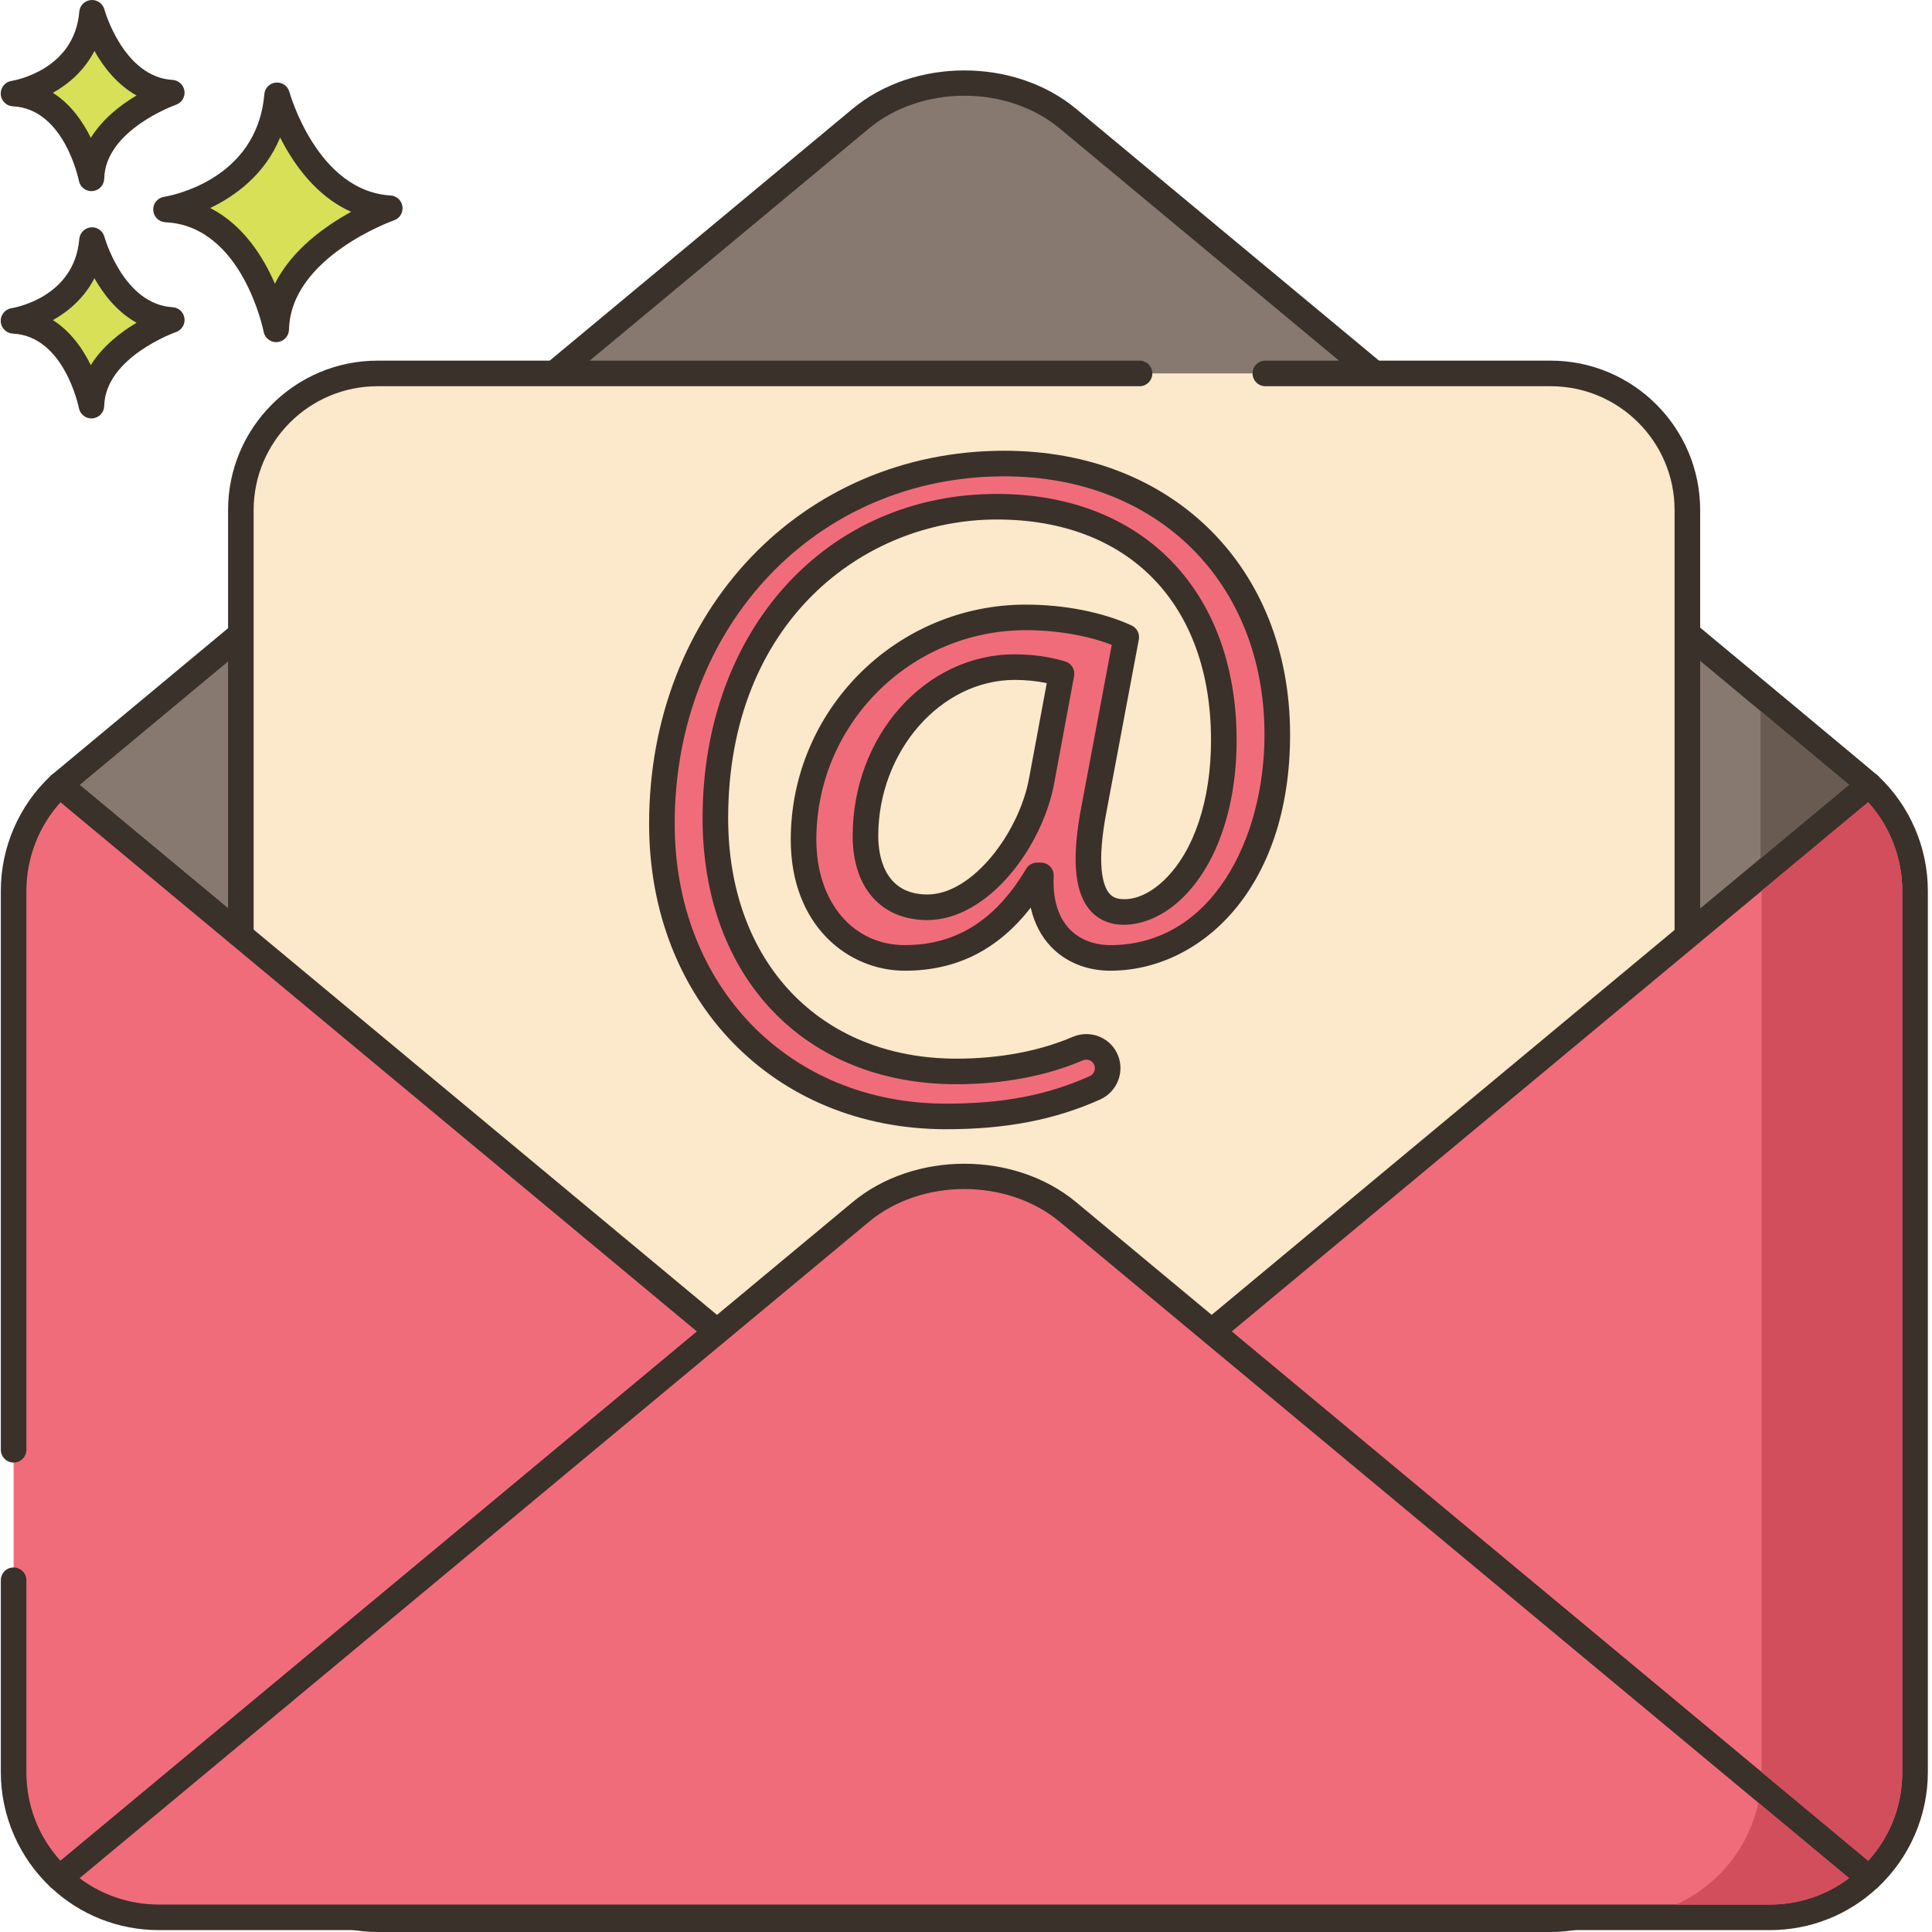 <svg height="453pt" viewBox="0 0 453 453.165" width="453pt" xmlns="http://www.w3.org/2000/svg"><path d="m284.129 55.871-33.699-28.02c-13.422-11.16-35.223-11.16-48.641 0l-33.699 28.02-15.934 13.246-23.078 19.191s-103.656 86.234-115.168 95.801l154.184 128.203 33.699 28.016c13.414 11.156 35.215 11.156 48.629 0l33.699-28.016 154.18-128.211c-1.152-1.086-154.172-128.23-154.172-128.23zm0 0" fill="#87796f"/><path d="m440.359 181.918c-1.164-1.094-128.75-107.113-154.312-128.352l-33.699-28.023c-14.469-12.027-38.008-12.031-52.477 0l-72.711 60.457s-103.656 86.234-115.168 95.805c-.688.566-1.086 1.414-1.086 2.305 0 .895.395 1.738 1.082 2.309l187.887 156.215c7.23 6.016 16.73 9.023 26.23 9.023s19-3.008 26.234-9.023l187.875-156.227c.66-.547 1.055-1.355 1.082-2.215.031-.855-.312-1.684-.938-2.273zm-191.855 156.105c-12.352 10.266-32.445 10.266-44.793 0l-185.109-153.914c20.051-16.672 112.395-93.496 112.395-93.496l72.711-60.457c12.352-10.273 32.453-10.273 44.805 0l33.699 28.02c47.879 39.781 135.152 112.32 151.418 125.91zm0 0" fill="#3a312a"/><path d="m64.902 22.355c-1.945 23.129-26.047 26.777-26.047 26.777 20.691.977 25.848 28.121 25.848 28.121.441-19.355 26.645-28.406 26.645-28.406-19.629-1.176-26.445-26.492-26.445-26.492zm0 0" fill="#d7e057"/><path d="m91.527 45.852c-17.211-1.027-23.664-24.047-23.73-24.281-.379-1.402-1.691-2.324-3.168-2.203-1.449.133-2.594 1.285-2.715 2.734-1.723 20.43-22.629 23.926-23.508 24.066-1.527.23-2.629 1.578-2.547 3.121.078 1.539 1.312 2.77 2.852 2.84 18.059.852 23 25.438 23.047 25.688.273 1.422 1.52 2.434 2.945 2.434.082 0 .168-.004.25-.012 1.531-.129 2.715-1.387 2.75-2.918.391-17.016 24.383-25.555 24.625-25.637 1.352-.473 2.184-1.828 1.988-3.246-.195-1.418-1.363-2.5-2.789-2.586zm-27.133 20.691c-2.715-6.258-7.418-13.812-15.176-17.75 5.863-2.809 12.82-7.828 16.406-16.547 3.102 6.145 8.398 13.762 16.664 17.445-6.012 3.281-13.844 8.809-17.895 16.852zm0 0" fill="#3a312a"/><path d="m21.508 56.316c-1.379 16.359-18.426 18.941-18.426 18.941 14.637.688 18.285 19.891 18.285 19.891.312-13.691 18.844-20.094 18.844-20.094-13.883-.828-18.703-18.738-18.703-18.738zm0 0" fill="#d7e057"/><path d="m40.387 72.062c-11.531-.691-15.945-16.375-15.984-16.531-.383-1.406-1.715-2.336-3.164-2.203-1.453.129-2.602 1.285-2.723 2.734-1.156 13.742-15.293 16.133-15.883 16.227-1.527.23-2.625 1.582-2.547 3.125.082 1.539 1.316 2.766 2.855 2.84 12.07.57 15.445 17.289 15.477 17.453.27 1.426 1.52 2.441 2.945 2.441.082 0 .164-.004.25-.012 1.527-.125 2.715-1.387 2.75-2.922.262-11.418 16.664-17.27 16.828-17.324 1.352-.469 2.188-1.824 1.992-3.242-.195-1.418-1.363-2.504-2.797-2.586zm-19.168 13.586c-1.848-3.77-4.68-7.895-8.895-10.559 3.711-2.082 7.395-5.258 9.742-9.832 2.113 3.746 5.309 7.906 9.883 10.445-3.699 2.203-7.98 5.48-10.73 9.945zm0 0" fill="#3a312a"/><path d="m21.508 3c-1.379 16.359-18.426 18.941-18.426 18.941 14.637.688 18.285 19.887 18.285 19.887.312-13.688 18.844-20.09 18.844-20.09-13.883-.828-18.703-18.738-18.703-18.738zm0 0" fill="#d7e057"/><path d="m40.387 18.746c-11.531-.691-15.941-16.371-15.984-16.531-.383-1.402-1.715-2.336-3.164-2.203-1.453.133-2.602 1.285-2.723 2.738-1.156 13.742-15.293 16.129-15.883 16.227-1.527.227-2.625 1.578-2.547 3.121.082 1.539 1.316 2.766 2.855 2.84 12.07.57 15.445 17.289 15.477 17.453.27 1.426 1.52 2.441 2.945 2.441.082 0 .164-.004.25-.012 1.527-.125 2.715-1.387 2.75-2.922.262-11.418 16.664-17.27 16.828-17.324 1.352-.469 2.188-1.824 1.992-3.242-.195-1.418-1.363-2.5-2.797-2.586zm-19.168 13.59c-1.848-3.773-4.68-7.895-8.895-10.562 3.711-2.082 7.395-5.258 9.742-9.832 2.113 3.75 5.305 7.91 9.879 10.449-3.695 2.199-7.977 5.48-10.727 9.945zm0 0" fill="#3a312a"/><path d="m363.648 87.59h-275.18c-17.703 0-32.051 14.352-32.051 32.055v298.465c0 17.707 14.352 32.055 32.051 32.055h275.18c17.703 0 32.055-14.352 32.055-32.055v-298.465c0-17.707-14.352-32.055-32.055-32.055zm0 0" fill="#fce8cb"/><path d="m363.648 84.59h-66.934c-1.656 0-3 1.34-3 3 0 1.656 1.344 3 3 3h66.934c16.023 0 29.055 13.031 29.055 29.055v298.465c0 16.02-13.035 29.055-29.055 29.055h-275.18c-16.02 0-29.055-13.035-29.055-29.055v-298.465c0-16.023 13.035-29.055 29.055-29.055h178.738c1.656 0 3-1.344 3-3 0-1.66-1.344-3-3-3h-178.738c-19.328 0-35.055 15.727-35.055 35.055v298.465c0 19.332 15.727 35.055 35.055 35.055h275.18c19.328 0 35.055-15.727 35.055-35.055v-298.465c0-19.332-15.727-35.055-35.055-35.055zm0 0" fill="#3a312a"/><path d="m235.484 108.73c-48.848 0-80.312 39.168-80.312 84.496 0 42.246 30.582 68.648 66.672 68.648 13.016 0 24.148-1.887 34.91-6.723 2.418-1.086 3.59-3.871 2.664-6.359-1.008-2.707-4.066-3.961-6.723-2.82-8.195 3.52-18.012 5.344-28.434 5.344-32.566 0-56.551-22.664-56.551-59.41 0-44.668 30.148-73.055 66.012-73.055 34.109 0 53.25 22.883 53.25 54.789 0 25.523-12.539 40.484-23.762 40.266-7.262-.219-9.902-7.922-6.602-24.645l7.484-39.828c-5.723-2.641-14.082-4.617-23.547-4.617-30.586 0-52.148 24.863-52.148 52.148 0 17.383 11.004 27.723 23.766 27.723 13.199 0 23.324-6.379 31.023-19.359h.879c-.66 13.422 7.48 19.359 16.285 19.359 20.684 0 39.164-19.359 39.164-52.367 0-36.742-25.746-63.59-64.031-63.59zm8.801 74.152c-2.422 13.645-14.082 29.926-26.844 29.926-9.68 0-14.523-7.043-14.523-16.723 0-21.344 15.621-39.605 34.988-39.605 5.059 0 8.797.879 11 1.539zm0 0" fill="#f16c7a"/><path d="m267.039 149.992c.254-1.352-.445-2.703-1.691-3.281-6.742-3.109-15.785-4.895-24.805-4.895-30.41 0-55.148 24.738-55.148 55.148 0 20.168 13.465 30.723 26.766 30.723 12.07 0 21.781-4.855 29.52-14.797.82 3.609 2.414 6.703 4.738 9.145 3.469 3.645 8.418 5.652 13.93 5.652 20.953 0 42.168-19.02 42.168-55.367 0-39.211-27.562-66.594-67.031-66.594-47.496 0-83.316 37.613-83.316 87.496 0 41.516 29.301 71.648 69.672 71.648 14.051 0 25.535-2.219 36.137-6.984 3.855-1.73 5.719-6.184 4.25-10.137v-.004c-.77-2.066-2.309-3.684-4.332-4.547-2.023-.867-4.352-.859-6.387.016-7.766 3.336-17.188 5.102-27.246 5.102-32.031 0-53.551-22.672-53.551-56.41 0-45.992 31.699-70.055 63.012-70.055 30.992 0 50.246 19.844 50.246 51.793 0 13.984-3.941 25.875-10.816 32.617-3.121 3.062-6.594 4.773-9.855 4.652-1.941-.059-2.801-.867-3.281-1.469-1.297-1.625-3.082-6.34-.461-19.625zm-11.715 63.191c1.863 2.336 4.559 3.625 7.824 3.727 4.867.082 9.922-2.164 14.203-6.367 8.02-7.863 12.621-21.312 12.621-36.902 0-35.105-22.078-57.789-56.25-57.789-39.984 0-69.012 31.984-69.012 76.051 0 37.332 23.934 62.41 59.551 62.41 10.867 0 21.105-1.934 29.613-5.586.543-.234 1.133-.238 1.66-.016.5.215.879.617 1.07 1.129.371 1.004-.105 2.133-1.086 2.574-9.938 4.465-20.324 6.457-33.676 6.457-36.895 0-63.672-27.609-63.672-65.652 0-46.457 33.238-81.492 77.316-81.492 35.934 0 61.027 24.914 61.027 60.59 0 24.531-12.422 49.367-36.164 49.367-3.855 0-7.262-1.344-9.586-3.785-2.684-2.82-3.965-7.117-3.703-12.426.043-.82-.258-1.625-.824-2.219-.562-.594-1.352-.93-2.172-.93h-.879c-1.059 0-2.039.555-2.582 1.469-7.141 12.039-16.441 17.891-28.441 17.891-12.227 0-20.766-10.164-20.766-24.723 0-27.102 22.047-49.148 49.148-49.148 7.242 0 14.445 1.242 20.148 3.441l-7.027 37.426c-2.387 12.094-1.844 20.105 1.656 24.504zm-5.555-58.039c-3.688-1.105-7.68-1.664-11.863-1.664-20.949 0-37.988 19.113-37.988 42.605 0 12.164 6.711 19.723 17.52 19.723 14.172 0 27.078-17.074 29.797-32.375l4.621-24.867c.281-1.504-.617-2.98-2.086-3.422zm-8.438 27.215c-2.254 12.695-13.18 27.449-23.891 27.449-10.402 0-11.523-9.598-11.523-13.723 0-19.844 14.648-36.605 31.988-36.605 2.625 0 5.148.25 7.539.754zm0 0" fill="#3a312a"/><path d="m13.91 184.109c-6.66 6.203-10.801 15.043-10.801 24.84v206.723c0 9.801 4.141 18.641 10.801 24.859l154.18-128.219zm0 0" fill="#f16c7a"/><path d="m170.008 310.004-154.18-128.199c-1.164-.965-2.859-.922-3.965.113-7.469 6.953-11.754 16.809-11.754 27.035v131.102c0 1.656 1.34 3 3 3 1.656 0 3-1.344 3-3v-131.102c0-7.688 2.887-15.121 8-20.773l149.285 124.133-149.289 124.148c-5.176-5.699-7.996-12.988-7.996-20.789v-45.012c0-1.66-1.344-3-3-3-1.66 0-3 1.34-3 3v45.012c0 10.215 4.281 20.078 11.75 27.051.578.539 1.312.809 2.051.809.68 0 1.359-.23 1.918-.695l154.18-128.219c.684-.57 1.082-1.418 1.082-2.305 0-.891-.398-1.738-1.082-2.309zm0 0" fill="#3a312a"/><path d="m438.309 184.109-154.18 128.203 154.18 128.219c6.66-6.219 10.801-15.059 10.801-24.859v-206.723c0-9.797-4.141-18.637-10.801-24.84zm0 0" fill="#f16c7a"/><path d="m440.352 181.914c-1.102-1.027-2.801-1.074-3.961-.109l-154.18 128.199c-.688.57-1.082 1.414-1.082 2.305s.395 1.734 1.082 2.305l154.18 128.223c.555.461 1.238.691 1.918.691.734 0 1.473-.27 2.047-.805 7.469-6.977 11.754-16.836 11.754-27.055v-206.719c0-10.223-4.285-20.078-11.758-27.035zm5.758 233.758c0 7.801-2.824 15.09-8 20.789l-149.289-124.148 149.289-124.133c5.109 5.652 8 13.086 8 20.77zm0 0" fill="#3a312a"/><path d="m284.121 312.312-33.699-28.02c-13.414-11.152-35.215-11.152-48.629 0l-33.699 28.02-154.18 128.211c6.055 5.707 14.254 9.199 23.266 9.199h377.855c9.012 0 17.211-3.492 23.266-9.199zm0 0" fill="#f16c7a"/><path d="m440.219 438.215-187.879-156.227c-14.465-12.031-38-12.031-52.465 0l-187.879 156.227c-.66.547-1.055 1.355-1.078 2.215-.027.855.316 1.684.941 2.273 6.852 6.461 15.848 10.02 25.324 10.02h377.852c9.477 0 18.469-3.559 25.324-10.02.625-.59.969-1.418.941-2.273-.027-.859-.422-1.664-1.082-2.215zm-25.184 8.508h-377.855c-6.785 0-13.273-2.176-18.598-6.184l185.129-153.938c12.348-10.27 32.441-10.27 44.793 0l185.125 153.938c-5.32 4.008-11.809 6.184-18.594 6.184zm0 0" fill="#3a312a"/><path d="m412.859 166.781v34.586l20.77-17.277c-3.691-3.09-11.051-9.223-20.77-17.309zm0 0" fill="#695b51"/><g fill="#d34e5c"><path d="m438.109 188.172-25 20.777v206.723l.82.68 24.18 20.121c5.18-5.703 8-13 8-20.801v-206.723c0-7.68-2.883-15.117-8-20.777zm0 0"/><path d="m412.348 422.832c-1.48 6.898-5.039 13.039-10.039 17.699-2.699 2.52-5.82 4.641-9.238 6.199h21.957c6.801 0 13.281-2.18 18.602-6.199zm0 0"/></g></svg>